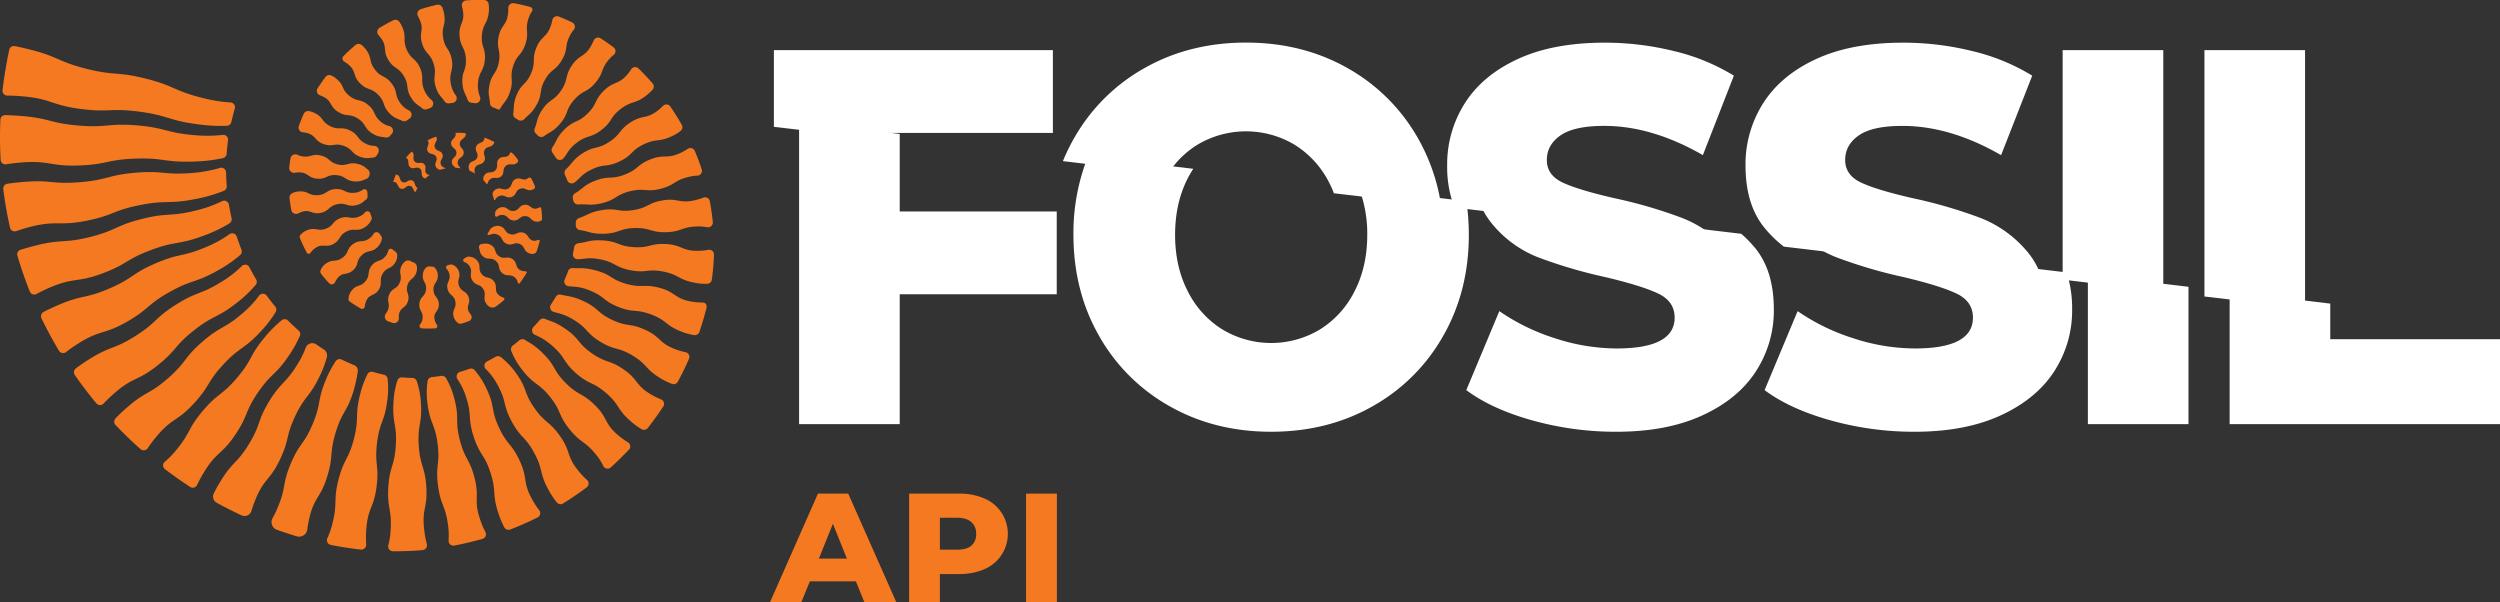<svg xmlns="http://www.w3.org/2000/svg" viewBox="0 0 1156.37 278.68"><rect x="0" y="0" width="1156.37" height="278.68" fill="#333333" stroke="none"/><defs><style>.cls-1{fill:#f47920;}.cls-2{fill:#fff;}</style></defs><g id="Layer_2" data-name="Layer 2"><g id="Layer_4" data-name="Layer 4"><path class="cls-1" d="M3.45,44.21c1.83,0,4,.1,6.62.32,13.63,1.12,13.32,4,26.87,5.81s13.85-.48,27.39,1.29,13.24,4,26.78,5.81a77.42,77.42,0,0,0,13.8.75,2.21,2.21,0,0,0,2.1-1.73c.46-2.08,1-4.15,1.6-6.22a2.21,2.21,0,0,0-2-2.85,66.92,66.92,0,0,1-13-2.11c-13.42-3.36-12.86-5.57-26.28-8.94s-14-1.16-27.37-4.53-12.84-5.57-26.24-8.93c-2.77-.7-5-1.19-6.86-1.55a2.22,2.22,0,0,0-2.59,1.72q-2,9.36-3.1,18.69A2.24,2.24,0,0,0,3.45,44.21Z"/><path class="cls-1" d="M9.64,75.18C22.86,74.08,23,77,36.3,76.55s13.17-2.73,26.43-3.18,13.32,1.82,26.56,1.37a74,74,0,0,0,13.77-1.58,2.22,2.22,0,0,0,1.78-2q.22-3.12.64-6.24a2.21,2.21,0,0,0-2.39-2.53,63.63,63.63,0,0,1-13.15.12C76.56,61.39,76.75,59.12,63.36,58s-13.56,1.17-26.93.08S23.25,54.74,9.89,53.65c-3.09-.25-5.47-.37-7.46-.4A2.23,2.23,0,0,0,.17,55.39q-.39,9.33.12,18.54A2.22,2.22,0,0,0,2.87,76C4.71,75.69,6.89,75.41,9.64,75.18Z"/><path class="cls-1" d="M39.89,102.13c12.62-2.51,12.18-4.75,24.8-7.26s13-.28,25.66-2.8a69.5,69.5,0,0,0,13.1-3.77,2.21,2.21,0,0,0,1.42-2.25q-.24-3.12-.29-6.27a2.22,2.22,0,0,0-2.79-2.14A61,61,0,0,1,88.92,80c-13,1.08-13.17-1.19-26.16-.11S50,83.19,37,84.27s-13.16-1.19-26.12-.12c-3.16.27-5.54.55-7.51.86a2.24,2.24,0,0,0-1.86,2.48q1.14,9,3.12,17.79a2.22,2.22,0,0,0,2.9,1.61c1.76-.61,3.87-1.26,6.6-2C26.62,101.8,27.26,104.65,39.89,102.13Z"/><path class="cls-1" d="M47.28,126.5c11.7-4.36,10.9-6.5,22.6-10.86s12.49-2.22,24.17-6.57a66.25,66.25,0,0,0,12.06-5.73,2.2,2.2,0,0,0,1-2.41q-.7-3.09-1.22-6.21A2.21,2.21,0,0,0,102.81,93a57.81,57.81,0,0,1-12.1,4.34c-12.26,3.07-12.81.86-25.07,3.93s-11.7,5.28-24,8.35-12.79.85-25,3.92c-3.05.76-5.31,1.43-7.17,2a2.23,2.23,0,0,0-1.42,2.74q2.5,8.41,5.73,16.56a2.23,2.23,0,0,0,3.12,1.13c1.61-.88,3.56-1.85,6.11-2.95C34.48,128.15,35.57,130.86,47.28,126.5Z"/><path class="cls-1" d="M58.43,149C69,143,67.85,141,78.4,135.09s11.65-4,22.19-9.9A61.33,61.33,0,0,0,111.05,118a2.23,2.23,0,0,0,.64-2.53c-.79-2-1.5-4-2.16-6a2.21,2.21,0,0,0-3.35-1.18,53.73,53.73,0,0,1-10.67,5.9c-11.27,4.83-12.16,2.74-23.43,7.57s-10.36,6.92-21.63,11.74-12.14,2.73-23.4,7.55c-3,1.28-5.11,2.31-6.85,3.24a2.25,2.25,0,0,0-1,3c2.47,5.1,5.18,10.08,8.08,14.95a2.23,2.23,0,0,0,3.27.61c1.44-1.13,3.2-2.39,5.57-3.9C46.38,152.44,47.87,154.93,58.43,149Z"/><path class="cls-1" d="M89.69,152.83c9.2-7.27,10.61-5.49,19.82-12.76a57,57,0,0,0,8.72-8.25,2.2,2.2,0,0,0,.24-2.59c-1.08-1.83-2.11-3.68-3.08-5.57a2.2,2.2,0,0,0-3.5-.63,50.1,50.1,0,0,1-9.12,7.12c-10.06,6.33-11.27,4.41-21.33,10.74s-8.84,8.25-18.89,14.58-11.26,4.4-21.31,10.72c-2.72,1.72-4.64,3.06-6.19,4.24a2.25,2.25,0,0,0-.48,3q4.71,6.78,10,13.14a2.23,2.23,0,0,0,3.34.09A63.6,63.6,0,0,1,52.78,182c8.82-7.76,10.67-5.54,19.89-12.82S80.47,160.11,89.69,152.83Z"/><path class="cls-1" d="M89.51,186.81c7.74-8.34,6.07-9.9,13.82-18.24s9.4-6.78,17.14-15.11a53.53,53.53,0,0,0,7-9.08,2.21,2.21,0,0,0-.18-2.59q-2-2.43-3.87-5a2.21,2.21,0,0,0-3.56-.07,47.48,47.48,0,0,1-7.46,8c-8.69,7.57-10.19,5.86-18.88,13.43S86.36,167.43,77.68,175s-10.17,5.84-18.84,13.41c-2.42,2.11-4.08,3.71-5.4,5.11a2.24,2.24,0,0,0,0,3.07Q59,202.4,65,207.74a2.22,2.22,0,0,0,3.32-.43,58.72,58.72,0,0,1,4-5.31C79.59,193.24,81.76,195.15,89.51,186.81Z"/><path class="cls-1" d="M108.72,201.24c6.19-9.13,4.3-10.41,10.49-19.54s8.07-7.85,14.25-17a52.94,52.94,0,0,0,5.24-9.34,2.12,2.12,0,0,0-.56-2.46q-2.55-2.24-4.92-4.62a2.15,2.15,0,0,0-2.9-.16,54.58,54.58,0,0,0-7.83,7.84c-7.19,8.55-5.45,10-12.64,18.56s-8.93,7.07-16.12,15.61-5.43,10-12.62,18.53a38,38,0,0,1-4.89,4.94,2.18,2.18,0,0,0,.07,3.4Q82,221.35,88,225.25a2.16,2.16,0,0,0,3.14-.9,58.54,58.54,0,0,1,3.31-6.07C100.2,208.87,102.53,210.38,108.72,201.24Z"/><path class="cls-1" d="M136.58,192.41c4.59-9.64,6.64-8.66,11.23-18.3a47.09,47.09,0,0,0,3.36-8.89,3.22,3.22,0,0,0-1.36-3.56c-1.19-.76-2.35-1.54-3.5-2.34a3.25,3.25,0,0,0-4.9,1.52,42,42,0,0,1-3.74,7.55c-5.63,9.24-7.58,8.06-13.2,17.3s-3.67,10.42-9.29,19.66-7.57,8-13.18,17.27c-1.41,2.31-2.37,4.09-3.11,5.61a3.28,3.28,0,0,0,1.35,4.33q5.64,3.09,11.52,5.82a3.31,3.31,0,0,0,4.55-2.06c.43-1.46,1-3.15,1.86-5.25,4-9.9,6.68-8.73,11.28-18.39S132,202.05,136.58,192.41Z"/><path class="cls-1" d="M155.29,200c3-9.89,5.19-9.23,8.22-19.11a63.29,63.29,0,0,0,2-9.23A2.55,2.55,0,0,0,164,169c-1.78-.77-4.47-1.94-5.9-2.66a2.2,2.2,0,0,0-2.84.74,47.41,47.41,0,0,0-4.64,8.85c-4,9.66-1.93,10.54-6,20.21s-6.14,8.78-10.18,18.45-1.93,10.53-6,20.18a43.66,43.66,0,0,1-2.34,4.84,3.8,3.8,0,0,0,2,5.46q4.53,1.6,9.18,3a3.79,3.79,0,0,0,4.85-3.17,50.65,50.65,0,0,1,.95-5.19c2.35-10.08,5.22-9.31,8.25-19.21S152.26,209.93,155.29,200Z"/><path class="cls-1" d="M177.55,173.31q-2.51-.54-5-1.28a2.21,2.21,0,0,0-2.63,1.15,43.57,43.57,0,0,0-3.39,9.45c-2.5,9.83-.29,10.39-2.79,20.23s-4.7,9.26-7.19,19.09-.29,10.38-2.78,20.2a37.1,37.1,0,0,1-2.35,6.8,2.22,2.22,0,0,0,1.58,3.1q7,1.41,13.93,2.15a2.22,2.22,0,0,0,2.45-2.35,48,48,0,0,1,.06-7.15c.75-10,3.51-9.73,4.75-19.67s-1-10.23.21-20.17,3.5-9.65,4.73-19.59a40.1,40.1,0,0,0,.17-10A2.21,2.21,0,0,0,177.55,173.31Z"/><path class="cls-1" d="M196.2,244.81c-1.11-9.65,1.64-9.89,1-19.58s-2.89-9.53-3.51-19.21,1.65-9.82,1-19.49a38.34,38.34,0,0,0-1.87-10.14,2.2,2.2,0,0,0-2.07-1.57c-1.55,0-3.09-.14-4.64-.28a2.21,2.21,0,0,0-2.34,1.58A39.18,39.18,0,0,0,182,186.21c-.6,9.8,1.68,9.94,1.08,19.74s-2.87,9.65-3.47,19.45,1.68,9.92,1.08,19.71a35.39,35.39,0,0,1-1.08,7.11,2.22,2.22,0,0,0,2.13,2.78c4.62,0,9.2-.15,13.75-.55a2.23,2.23,0,0,0,1.95-2.79A43.63,43.63,0,0,1,196.2,244.81Z"/><path class="cls-1" d="M222,240c-3-8.9-.14-9.74-2.46-18.84s-4.53-8.53-6.85-17.63-.11-9.64-2.43-18.73a37.25,37.25,0,0,0-3.87-9.77,2.19,2.19,0,0,0-2.32-1.16c-1.43.22-2.87.41-4.32.55a2.21,2.21,0,0,0-2,2,37.44,37.44,0,0,0,0,10.37c1.21,9.42,3.47,9.13,4.67,18.56s-1.05,9.71.16,19.12,3.46,9.12,4.67,18.53a33.16,33.16,0,0,1,.24,7,2.22,2.22,0,0,0,2.62,2.35c4.41-.84,8.78-1.87,13.07-3.09a2.22,2.22,0,0,0,1.35-3.17A38.26,38.26,0,0,1,222,240Z"/><path class="cls-1" d="M246,230.74c-4.33-8-1.77-9.27-5.57-17.52s-5.86-7.3-9.66-15.54-1.73-9.19-5.52-17.43a37,37,0,0,0-5.61-8.93,2.22,2.22,0,0,0-2.51-.73c-1.41.51-2.84,1-4.29,1.4a2.22,2.22,0,0,0-1.29,3.33,31.34,31.34,0,0,1,4.06,8.46c2.82,8.75.65,9.45,3.48,18.19s5,8,7.81,16.78.66,9.43,3.48,18.17a39.28,39.28,0,0,0,2.89,7,2.23,2.23,0,0,0,2.77,1q6.44-2.49,12.61-5.57a2.23,2.23,0,0,0,.77-3.34A37.08,37.08,0,0,1,246,230.74Z"/><path class="cls-1" d="M267.38,217.59c-5.5-6.85-3.21-8.56-8.25-15.77s-6.89-5.88-11.92-13.07-3.16-8.5-8.18-15.69a36.15,36.15,0,0,0-7.19-7.75,2.19,2.19,0,0,0-2.6-.28c-1.29.74-2.59,1.46-3.92,2.12a2.24,2.24,0,0,0-.67,3.52,29.91,29.91,0,0,1,5.63,7.59c4.21,7.82,2.21,8.9,6.42,16.73s6.22,6.74,10.43,14.55,2.2,8.89,6.4,16.71a38.23,38.23,0,0,0,4,6.14,2.24,2.24,0,0,0,2.91.5c3.75-2.32,7.4-4.82,10.93-7.46a2.23,2.23,0,0,0,.17-3.42A36.21,36.21,0,0,1,267.38,217.59Z"/><path class="cls-1" d="M290.45,204.58a33.45,33.45,0,0,1-4.64-3.35c-6.46-5.51-4.47-7.68-10.48-13.68s-7.62-4.37-13.63-10.36-4.39-7.6-10.4-13.59c-3.93-3.93-5.85-4.71-8.47-6.38a2.2,2.2,0,0,0-2.6.18c-1,.83-2,1.63-3,2.4a2.2,2.2,0,0,0-.66,2.74,36.39,36.39,0,0,0,5.4,9.08c5.36,6.72,7.14,5.3,12.49,12s3.56,8.14,8.91,14.85,7.13,5.29,12.47,12a23.91,23.91,0,0,1,3.16,5,2.22,2.22,0,0,0,3.51.75q4.36-4,8.44-8.26A2.22,2.22,0,0,0,290.45,204.58Z"/><path class="cls-1" d="M305.69,184.7a32.64,32.64,0,0,1-4.88-2.44c-7-4.22-5.5-6.61-12.23-11.3s-8-2.82-14.76-7.51-5.42-6.55-12.14-11.24c-4.58-3.19-6.59-3.46-9.57-4.71a2.23,2.23,0,0,0-2.54.62c-.92,1.09-1.87,2.13-2.84,3.15a2.22,2.22,0,0,0,.58,3.54A29.59,29.59,0,0,1,255.5,160c6.24,5.48,4.73,7.2,11,12.68s7.73,3.76,14,9.24,4.72,7.18,10.94,12.66a33.15,33.15,0,0,0,5.33,3.94,2.23,2.23,0,0,0,2.87-.55q3.76-4.8,7.16-9.95A2.21,2.21,0,0,0,305.69,184.7Z"/><path class="cls-1" d="M317.12,162.9a29.94,29.94,0,0,1-5-1.47c-7.41-2.83-6.31-5.44-13.5-8.79s-8.14-1.27-15.32-4.61-6.22-5.4-13.4-8.74c-5.16-2.4-7.07-2.15-10.43-3a2.23,2.23,0,0,0-2.44,1.05c-.7,1.2-1.43,2.37-2.19,3.52a2.22,2.22,0,0,0,1.14,3.36c2.73.87,4.88,1,9.26,3.64,6.86,4.16,5.68,6.11,12.53,10.27s8,2.21,14.88,6.36,5.66,6.1,12.51,10.26a30.71,30.71,0,0,0,5.67,2.81,2.23,2.23,0,0,0,2.71-1q2.78-5.16,5.16-10.59A2.23,2.23,0,0,0,317.12,162.9Z"/><path class="cls-1" d="M319.5,139.43c-7.53-1.39-6.88-4.23-14.27-6.25s-8,.19-15.36-1.83-6.77-4.21-14.15-6.22c-5.49-1.5-7.16-.89-10.73-1.14a2.2,2.2,0,0,0-2.26,1.47c-.16.48-.33,1-.52,1.45-.31.79-.66,1.57-1,2.33a2.22,2.22,0,0,0,1.68,3.13c2.89.4,4.93,0,9.69,1.91,7.21,2.82,6.38,4.94,13.6,7.76s8,.7,15.24,3.51,6.37,4.94,13.57,7.75a26.35,26.35,0,0,0,6.09,1.71,2.24,2.24,0,0,0,2.43-1.49c1.19-3.54,2.28-7.15,3.22-10.83.41-2.16-.48-2.8-2.16-2.76A26.71,26.71,0,0,1,319.5,139.43Z"/><path class="cls-1" d="M327.57,115.55a25.79,25.79,0,0,1-4.71.46c-7.39.14-7.34-2.7-14.72-3.12s-7.5,1.85-14.88,1.43-7.23-2.7-14.6-3.12c-5.84-.33-7.14.87-11.09,1.3a2.22,2.22,0,0,0-2,1.87q-.24,1.45-.54,2.91a2.2,2.2,0,0,0,2.17,2.63c3.2,0,5-1,10.19,0,7.35,1.42,6.91,3.66,14.25,5.09s7.77-.81,15.1.61,6.89,3.67,14.22,5.09a25.6,25.6,0,0,0,6.16.58,2.23,2.23,0,0,0,2.13-1.93,114.62,114.62,0,0,0,1-11.63A2.22,2.22,0,0,0,327.57,115.55Z"/><path class="cls-1" d="M306.65,92.67c-7,1.13-6.68,3.38-13.72,4.5s-7.39-1.13-14.42,0c-5.79.92-6.65,2.37-10.64,3.66a2.25,2.25,0,0,0-1.54,2.2c0,.4,0,.8,0,1.21a2.23,2.23,0,0,0,2,2.2c3.89.52,5.18,1.83,10.91,1.68,7.21-.18,7.16-2.46,14.37-2.64s7.26,2.1,14.46,1.92,7.15-2.46,14.35-2.65a20.82,20.82,0,0,1,4.6.35,2.23,2.23,0,0,0,2.69-2.37c-.32-3.26-.79-6.5-1.39-9.7a2.22,2.22,0,0,0-3-1.62,25.67,25.67,0,0,1-4.1,1.25C314.22,94.24,313.69,91.55,306.65,92.67Z"/><path class="cls-1" d="M301,73.66c-6.41,2.48-5.59,4.6-12,7.08s-7.23.35-13.64,2.83c-5.29,2-5.74,3.78-9.31,5.77a2.24,2.24,0,0,0-1.09,2.45c.08.34.15.69.23,1a2.24,2.24,0,0,0,2.41,1.79c3.95-.35,5.38.73,10.85-.6,6.77-1.66,6.23-3.87,13-5.53s7.29.57,14-1.09,6.21-3.86,13-5.51a19,19,0,0,1,4.13-.6,2.22,2.22,0,0,0,2-2.91q-1.42-4.31-3.18-8.49a2.21,2.21,0,0,0-3.27-1,25.58,25.58,0,0,1-3.39,1.88C308.45,73.7,307.38,71.18,301,73.66Z"/><path class="cls-1" d="M281.77,65.66c-5.56,3.6-6.8,1.69-12.37,5.29-4.57,3-4.66,4.66-7.56,7.27a2.26,2.26,0,0,0-.55,2.58c.39.86.75,1.74,1.1,2.63a2.21,2.21,0,0,0,3.33,1c2.73-2,3.25-3.82,7.87-6,6.05-2.92,7-.87,13.08-3.79s5.05-5,11.08-7.88,7-.86,13.06-3.77a21.79,21.79,0,0,0,4-2.41,2.22,2.22,0,0,0,.56-2.83c-1.65-2.9-3.42-5.74-5.31-8.49a2.21,2.21,0,0,0-3.42-.25,23.08,23.08,0,0,1-2.54,2.24c-5.26,4-6.89,1.75-12.46,5.36S287.33,62.06,281.77,65.66Z"/><path class="cls-1" d="M271.81,52.51c-4.55,4.49-6.15,2.86-10.7,7.35-3.68,3.62-3.47,5.27-5.56,8.23a2.22,2.22,0,0,0,0,2.57c.54.76,1.06,1.54,1.57,2.32a2.19,2.19,0,0,0,3.48.29c2-2.3,2.2-4.18,6-7.1,5.12-3.94,6.51-2.14,11.64-6.08s3.73-5.75,8.86-9.68,6.5-2.13,11.62-6.07a21.35,21.35,0,0,0,3.14-2.87,2.23,2.23,0,0,0,0-2.9q-3.1-3.59-6.52-6.91a2.2,2.2,0,0,0-3.38.39,21.62,21.62,0,0,1-1.84,2.44c-4.17,4.86-6.22,2.94-10.78,7.43S276.36,48,271.81,52.51Z"/><path class="cls-1" d="M259.59,41.78c-3.43,5.11-5.33,3.84-8.76,8.95-2.68,4-2.21,5.63-3.47,8.61a2.25,2.25,0,0,0,.54,2.5c.32.29.63.59.93.88a2.24,2.24,0,0,0,2.94.18c2.55-1.92,4.16-2,7.3-5.68,4.07-4.72,2.34-6.21,6.42-10.93s5.79-3.23,9.85-7.94,2.34-6.2,6.4-10.92a15.23,15.23,0,0,1,2.13-2.05,2.21,2.21,0,0,0-.06-3.49c-1.93-1.44-3.92-2.83-5.95-4.15a2.21,2.21,0,0,0-3.25,1,22.55,22.55,0,0,1-1.23,2.49c-3.05,5.36-5.38,3.92-8.82,9S263,36.67,259.59,41.78Z"/><path class="cls-1" d="M239,43.88c-1.73,4.18-1.12,5.6-1.58,8.52a2.23,2.23,0,0,0,1,2.28l1.25.77a2.26,2.26,0,0,0,2.88-.39c1.95-2.1,3.46-2.61,5.64-6.52,2.93-5.24.94-6.35,3.87-11.59S257,32.83,260,27.59s.94-6.34,3.86-11.57a14.26,14.26,0,0,1,1.54-2.25,2.2,2.2,0,0,0-.75-3.4c-2-1-4.07-1.86-6.17-2.71a2.22,2.22,0,0,0-3,1.65,19,19,0,0,1-.66,2.48c-1.85,5.65-4.41,4.7-6.68,10.18s-.17,6.36-2.44,11.83S241.28,38.41,239,43.88Z"/><path class="cls-1" d="M226.35,39.55c-.79,4.15.15,5.5.3,8.2a2.25,2.25,0,0,0,1.53,2c.52.17,1.62.61,2.3.89a.68.68,0,0,0,.83-.31c1.67-3.11,3.2-3.51,4.67-8.09,1.78-5.5-.39-6.2,1.39-11.7s3.94-4.79,5.71-10.29-.4-6.19,1.38-11.68a11.94,11.94,0,0,1,1.6-3.32,1.29,1.29,0,0,0-.72-2c-.69-.2-1.39-.39-2.09-.56q-2.75-.69-5.5-1.19a2.23,2.23,0,0,0-2.65,2.22A19.19,19.19,0,0,1,235,6.21c-.62,5.68-3.32,5.28-4.38,10.9s1.18,6,.11,11.65S227.41,33.94,226.35,39.55Z"/><path class="cls-1" d="M215.49,27.22c.33,5.48-1.94,5.62-1.61,11.1.25,4.16,1.51,5.08,2.33,7.66a2.26,2.26,0,0,0,1.93,1.58c.51,0,1,.1,1.53.17a2.21,2.21,0,0,0,2.41-2.84,14,14,0,0,1-1-6.43c.46-5.55,2.73-5.36,3.19-10.9s-1.82-5.73-1.36-11.26,2.73-5.35,3.18-10.88a15.29,15.29,0,0,0-.05-3.53A2.21,2.21,0,0,0,223.94,0q-4.19-.11-8.31.17a2.22,2.22,0,0,0-1.93,2.86,18.22,18.22,0,0,1,.45,2.09c.85,5.44-1.93,5.74-1.6,11.23S215.16,21.73,215.49,27.22Z"/><path class="cls-1" d="M194.19,9.25c2.08,4.87-.54,5.84,1.05,10.89s3.76,4.36,5.34,9.4-.59,5.73,1,10.77c1.19,3.78,2.6,4.35,4,6.5a2.23,2.23,0,0,0,2.21,1c.5-.07,1-.14,1.5-.19a2.22,2.22,0,0,0,1.63-3.38,12.77,12.77,0,0,1-2.42-5.65c-.88-5.27,1.36-5.65.48-10.93s-3.13-4.89-4-10.16,1.36-5.64.48-10.91a15.41,15.41,0,0,0-.8-3,2.26,2.26,0,0,0-2.57-1.38q-3.83.87-7.55,2.07a2.22,2.22,0,0,0-1.17,3.25A17.94,17.94,0,0,1,194.19,9.25Z"/><path class="cls-1" d="M176.22,17.66c3.05,4.07.74,5.63,3.37,10s4.58,3.17,7.2,7.53.68,5.52,3.3,9.88c1.93,3.19,3.4,3.45,5.15,5a2.22,2.22,0,0,0,2.33.42L198.9,50a2.21,2.21,0,0,0,.78-3.71,11.2,11.2,0,0,1-3.35-4.43c-2.05-4.72,0-5.63-2-10.35s-4.13-3.8-6.18-8.51,0-5.62-2-10.33a13.37,13.37,0,0,0-1.48-2.65,2.22,2.22,0,0,0-2.77-.65c-2.17,1.09-4.28,2.26-6.35,3.52a2.21,2.21,0,0,0-.47,3.37A16.46,16.46,0,0,1,176.22,17.66Z"/><path class="cls-1" d="M166.48,38.49c3.43,3.49,5.06,1.89,8.48,5.38s1.8,5.07,5.22,8.55c2.42,2.47,3.87,2.46,5.78,3.43a2.23,2.23,0,0,0,2.32-.19c.38-.27.76-.54,1.15-.8a2.21,2.21,0,0,0-.24-3.78,9.89,9.89,0,0,1-3.87-3.18c-3-3.94-1.16-5.32-4.14-9.26s-4.8-2.56-7.78-6.5-1.15-5.31-4.13-9.25a12.88,12.88,0,0,0-2-2.1,2.19,2.19,0,0,0-2.79,0c-1.92,1.61-3.78,3.32-5.56,5.09a1.67,1.67,0,0,0,.3,2.62,12.71,12.71,0,0,1,1.89,1.32C164.93,33,163.05,35,166.48,38.49Z"/><path class="cls-1" d="M148,44.09a14.27,14.27,0,0,1,1.5.64c4.22,2.07,2.87,4.49,6.85,7s5.18.58,9.15,3.08,2.76,4.43,6.73,6.93c2.71,1.71,4.09,1.43,6,1.83a2.26,2.26,0,0,0,2.17-.73l.78-.86a2.21,2.21,0,0,0-1.09-3.67,9.12,9.12,0,0,1-3.92-2c-3.66-3-2.22-4.77-5.89-7.79s-5.11-1.26-8.77-4.27-2.21-4.77-5.86-7.77a11.12,11.12,0,0,0-2.43-1.58,2.21,2.21,0,0,0-2.67.7c-1.28,1.7-2.49,3.45-3.65,5.24A2.2,2.2,0,0,0,148,44.09Z"/><path class="cls-1" d="M140.09,61.2a14.1,14.1,0,0,1,1.68.27c4.4,1,3.63,3.67,7.9,5.16s5-.67,9.26.81,3.51,3.63,7.76,5.11c2.75,1,4,.48,5.71.37a2.5,2.5,0,0,0,2.07-1.32l.48-.92a2.2,2.2,0,0,0-1.9-3.23,8.25,8.25,0,0,1-3.87-1c-4.09-2-3.09-4-7.18-6.06s-5.09,0-9.18-2-3.08-4-7.16-6.06a10.32,10.32,0,0,0-2.71-.94,2.3,2.3,0,0,0-2.5,1.34q-1.19,2.67-2.19,5.44A2.2,2.2,0,0,0,140.09,61.2Z"/><path class="cls-1" d="M136.38,79.92a10.74,10.74,0,0,1,1.76-.18c4.33-.12,4.27,2.59,8.59,2.91s4.48-2,8.8-1.65,4.14,2.59,8.45,2.9c2.79.21,3.83-.56,5.39-1.11a2.32,2.32,0,0,0,1.48-1.65l.09-.4a2.25,2.25,0,0,0-.79-2.32c-1.32-1-2.12-2-4.85-2.63-4.26-1-4.77,1.25-9,.28s-3.76-3.19-8-4.16-4.77,1.26-9,.29a8.23,8.23,0,0,1-1.68-.57,2.26,2.26,0,0,0-3.25,1.61c-.24,1.43-.44,2.86-.59,4.29A2.22,2.22,0,0,0,136.38,79.92Z"/><path class="cls-1" d="M148.34,98.47c4-.87,3.57-3.1,7.63-4s4.53,1.36,8.59.48c2.72-.58,3.42-1.7,4.79-2.69a1.59,1.59,0,0,0,.67-1.41c-.05-.7,0-1.39-.13-2.15a1.32,1.32,0,0,0-2-1,7.75,7.75,0,0,1-4.22,1.5c-4.19.27-4.34-2-8.52-1.73s-4,2.54-8.21,2.81-4.33-2-8.51-1.74a8,8,0,0,0-3.36.87,2.19,2.19,0,0,0-1.15,2.18c.2,1.84.47,3.67.81,5.47A2.26,2.26,0,0,0,138,98.7,12.23,12.23,0,0,1,139.6,98C143.54,96.68,144.27,99.34,148.34,98.47Z"/><path class="cls-1" d="M141.9,116.85a1,1,0,0,0,1.73.09,8.48,8.48,0,0,1,2.28-2.24c3.26-2.29,4.7.07,8.22-1.8s2.45-3.88,6-5.75,4.57.15,8.08-1.72a8.07,8.07,0,0,0,3.41-3.44,1.85,1.85,0,0,0,.24-1.63c-.19-.55-.38-1.12-.55-1.65a1.44,1.44,0,0,0-2.44-.52,6.71,6.71,0,0,1-3.08,2.11c-3.78,1.38-4.56-.77-8.34.61s-3,3.51-6.78,4.88-4.54-.78-8.31.59a7.41,7.41,0,0,0-3.48,2.41,1.13,1.13,0,0,0-.21,1.18A69.8,69.8,0,0,0,141.9,116.85Z"/><path class="cls-1" d="M152.25,131a1.66,1.66,0,0,0,2.71-.45,9,9,0,0,1,1.21-1.92c2.42-3,4.44-1.08,7.21-3.7s1.2-4.28,4-6.91,4.33-1,7.09-3.58a7,7,0,0,0,2.12-3.75,1.62,1.62,0,0,0-.23-1.4l-.85-1.23a1.64,1.64,0,0,0-2.77.19,6.25,6.25,0,0,1-1.86,2c-3.13,2.25-4.46.4-7.59,2.65s-1.79,4.1-4.92,6.35-4.44.39-7.56,2.64a6.73,6.73,0,0,0-2.49,3,1.68,1.68,0,0,0,.2,1.75Q150.26,128.94,152.25,131Z"/><path class="cls-1" d="M166.81,142.7a1.29,1.29,0,0,0,1.95-1,7.27,7.27,0,0,1,.66-2.54c1.47-3.35,3.91-2.08,5.8-5.21s-.06-4.3,1.83-7.43,3.83-1.94,5.72-5a6,6,0,0,0,.95-3.57,1.79,1.79,0,0,0-.68-1.4l-1.49-1.21a1.23,1.23,0,0,0-2,.72,5.93,5.93,0,0,1-1.21,2.42c-2.31,2.88-4.09,1.45-6.4,4.33s-.52,4.3-2.82,7.18-4.08,1.45-6.37,4.31a6.65,6.65,0,0,0-1.55,3.93,1.25,1.25,0,0,0,.51,1.23C163.36,140.59,165.06,141.67,166.81,142.7Z"/><path class="cls-1" d="M192.62,125.91a5.59,5.59,0,0,0,.16-2.87,2.24,2.24,0,0,0-1.36-1.6h0c-.57-.23-1.13-.48-1.68-.74a2.24,2.24,0,0,0-2.35.22,5.56,5.56,0,0,0-1.79,2.39c-1.39,3.24.7,4.14-.7,7.39s-3.49,2.33-4.88,5.57.7,4.13-.69,7.36a5.36,5.36,0,0,1-.81,1.35,2.32,2.32,0,0,0,1,3.66c.7.25,1.4.49,2.11.72a2.18,2.18,0,0,0,2.85-2.21,6.78,6.78,0,0,1,.06-1.59c.48-3.47,3.2-2.89,4.17-6.25s-1.21-4-.24-7.34S191.64,129.25,192.62,125.91Z"/><path class="cls-1" d="M200.51,134.07c-.12-3.33,2.15-3.41,2-6.74a5.16,5.16,0,0,0-1.12-3.18,2,2,0,0,0-1.49-.84l-1.17-.08a2.28,2.28,0,0,0-1.95.84,5.12,5.12,0,0,0-1.2,2.89c-.4,3.36,1.87,3.62,1.47,7s-2.67,3.07-3.06,6.42,1.86,3.61,1.46,6.95a4.88,4.88,0,0,1-1.17,2.75,1.11,1.11,0,0,0,.8,1.8,51.48,51.48,0,0,0,6.21,0,1,1,0,0,0,.8-1.61,6.67,6.67,0,0,1-1.1-2.65c-.63-3.28,2.14-3.6,2-6.94S200.63,137.41,200.51,134.07Z"/><path class="cls-1" d="M209.76,146.18a5.14,5.14,0,0,0,1.83,3,2,2,0,0,0,2,.48c1.09-.33,2.16-.69,3.23-1.09a2,2,0,0,0,.87-3.17,7,7,0,0,1-.76-1.1c-1.55-2.8.93-3.95-.2-6.94s-3.27-2.18-4.4-5.17,1-3.78-.13-6.76a5,5,0,0,0-2.29-2.7,2.11,2.11,0,0,0-1.77-.33l-1,.24a1.08,1.08,0,0,0-.5,1.82,4.57,4.57,0,0,1,1.22,2.33c.68,3.16-1.54,3.64-.86,6.79s2.92,2.66,3.6,5.81S209.08,143,209.76,146.18Z"/><path class="cls-1" d="M224.77,140.21a4.46,4.46,0,0,0,1.66,1.69,2.88,2.88,0,0,0,3.11-.24c1.22-.89,2.41-1.83,3.55-2.82a.69.69,0,0,0-.25-1.18,5.59,5.59,0,0,1-2.24-1.3c-2.25-2.06-.26-3.93-2.19-6.31s-3.69-.93-5.6-3.3-.14-3.8-2.06-6.17a5,5,0,0,0-3.18-1.79,2.55,2.55,0,0,0-2.1.33l-.78.48a.91.91,0,0,0,.12,1.62,4.46,4.46,0,0,1,2.43,2c1.59,2.64-.37,3.81,1.22,6.46s3.53,1.46,5.11,4.1S223.19,137.57,224.77,140.21Z"/><path class="cls-1" d="M240.38,131a51.88,51.88,0,0,0,3.2-4.75.51.51,0,0,0-.44-.76,5.1,5.1,0,0,1-2.32-.46c-2.67-1.18-1.35-3.6-3.79-5.2s-3.69.32-6.12-1.28-1.18-3.49-3.61-5.09c-1.73-1.12-2.79-.72-4.15-.66a1.67,1.67,0,0,0-1.29.56l0,0a1.53,1.53,0,0,0-.24,1.46c.43,1.26.24,2.42,1.78,3.75,2.22,1.93,3.71.21,5.94,2.14s.72,3.64,2.94,5.57,3.71.2,5.92,2.12a3.93,3.93,0,0,1,1.33,2.36A.5.5,0,0,0,240.38,131Z"/><path class="cls-1" d="M230.09,108.49c2.59,1.09,1.7,3.19,4.28,4.28s3.47-1,6,.07,1.69,3.18,4.26,4.27a3.89,3.89,0,0,0,2,.32,2,2,0,0,0,1.67-1.36c.45-1.34.86-2.71,1.21-4.11.09-.37.28-.88,0-1-.55-.25-1.28.54-2.58.39-2.76-.31-2.24-3-4.92-3.73s-3.29,1.45-6,.7-2-2.94-4.72-3.69a4.4,4.4,0,0,0-3.31.43,2.64,2.64,0,0,0-1.33,1.16,19.07,19.07,0,0,1-1,1.65c-.26.39-.09,1,.54.8C227.41,108.38,228.43,107.79,230.09,108.49Z"/><path class="cls-1" d="M232.36,99.42c2.67.14,2.54,2.41,5.21,2.56s2.78-2.14,5.44-2,2.54,2.41,5.19,2.56a3.41,3.41,0,0,0,2.21-.58.71.71,0,0,0,.31-.58,41.85,41.85,0,0,0-.34-4.9.66.66,0,0,0-1-.49,4.75,4.75,0,0,1-1.08.44c-2.55.71-3-2-5.69-1.69s-2.4,2.54-5,2.81-2.86-2-5.49-1.72a3.75,3.75,0,0,0-2.54,1.38,2,2,0,0,0-.54,1.23c0,.32-.05.64-.09,1a.72.72,0,0,0,1.14.67A3.44,3.44,0,0,1,232.36,99.42Z"/><path class="cls-1" d="M231.06,90.62c2.4-.83,3.14,1.33,5.55.5s1.65-3,4-3.81,3.13,1.33,5.52.5a3.3,3.3,0,0,0,1-.55,1,1,0,0,0,.28-1.17c-.49-1.16-1-2.31-1.61-3.42a1,1,0,0,0-1.55-.29l-.13.11c-2,1.53-3.46-.76-5.71.4s-1.19,3.19-3.42,4.35-3.29-.87-5.52.29a3,3,0,0,0-1.5,1.59,2,2,0,0,0,0,1.43,18.44,18.44,0,0,1,.54,1.79.29.29,0,0,0,.53.08A3.37,3.37,0,0,1,231.06,90.62Z"/><path class="cls-1" d="M226.62,83c1.84-1.57,3.32.17,5.16-1.4s.36-3.3,2.2-4.87,3.31.17,5.15-1.39q.18-.16.33-.33a1,1,0,0,0,0-1.21c-1.07-1.56-2.55-3.3-3.11-3.3s-.52.61-.68.87c-1.26,2-3.43.44-5,2.24s.11,3.3-1.49,5.09-3.29.27-4.89,2.06a2.84,2.84,0,0,0-.75,2.07,1.18,1.18,0,0,0,.33.81c.37.39.72.8,1,1.22a.43.43,0,0,0,.77-.17A2.81,2.81,0,0,1,226.62,83Z"/><path class="cls-1" d="M219.78,77.51c1.1-2,3.1-.93,4.2-3s-.9-3.1.19-5.12,3.1-.92,4.19-2.93a2.9,2.9,0,0,0,.29-.78,38.48,38.48,0,0,0-4.58-2.05,3.16,3.16,0,0,1,0,.51c-.41,2.25-3,1.52-3.83,3.65s1.3,3,.48,5.07-3,1.3-3.77,3.42a3.15,3.15,0,0,0,.32,2.73,18.78,18.78,0,0,1,2.52,1.31A3.44,3.44,0,0,1,219.78,77.51Z"/><path class="cls-1" d="M211.71,74.94c.25-2.17,2.51-1.91,2.76-4.08s-2-2.42-1.78-4.58,2.51-1.91,2.75-4.07a4.7,4.7,0,0,0,0-.6,31.29,31.29,0,0,0-4.83-.16,1.31,1.31,0,0,1,.1.27c.52,2.1-2.15,2.48-2.06,4.65s2.37,2.07,2.47,4.23S208.92,72.85,209,75c.06,1.41,1,1.87,1.71,2.6a18.67,18.67,0,0,1,2.37.26C212.51,77,211.55,76.38,211.71,74.94Z"/><path class="cls-1" d="M203.9,76c-.69-2,1.46-2.71.76-4.66s-2.83-1.18-3.52-3.13,1.46-2.7.77-4.64a2.12,2.12,0,0,0-.19-.37,30.22,30.22,0,0,0-4,1.74.76.76,0,0,1,.09.09c1.31,1.59-.93,3.07,0,4.9s3,.76,3.92,2.57-1.06,2.88-.11,4.69a2.71,2.71,0,0,0,2,1.35,20,20,0,0,1,2.59-.65C205.39,77.43,204.34,77.25,203.9,76Z"/><path class="cls-1" d="M197.34,80.33c-1.37-1.39.25-3-1.12-4.39s-3,.21-4.37-1.19.26-3-1.11-4.38a3,3,0,0,0-.32-.24,32.63,32.63,0,0,0-2.71,2.92l.15,0c1.76.85.34,3.13,1.88,4.33s2.93-.61,4.47.59.13,3,1.66,4.18a1.88,1.88,0,0,0,.89.39,19.33,19.33,0,0,1,2.06-1.65A2.05,2.05,0,0,1,197.34,80.33Z"/><path class="cls-1" d="M190.59,83.47c-1.73-.66-2.54,1.47-4.27.81s-.92-2.79-2.64-3.44a2.11,2.11,0,0,0-.57-.13,30.78,30.78,0,0,0-1.22,3.46,2.46,2.46,0,0,1,.4,0c1.84.05,1.48,2.69,3.27,3.14s2.34-1.76,4.13-1.31c1.57.4,1.33,2.16,2.47,2.88a19,19,0,0,1,1-1.94C191.53,86.22,192.3,84.12,190.59,83.47Z"/><polygon class="cls-2" points="487.01 61.5 487.01 23.2 357.96 23.2 357.96 58.67 404.5 64.19 404.5 61.5 487.01 61.5"/><polygon class="cls-2" points="369.62 196.19 416.16 196.19 416.16 136.12 488.79 136.12 488.79 97.82 416.16 97.82 416.16 61.97 369.62 56.45 369.62 196.19"/><path class="cls-2" d="M623.23,31.46Q602.42,19.7,576.34,19.7t-46.9,11.76A85.39,85.39,0,0,0,496.77,64a86.67,86.67,0,0,0-5.12,10.53l48.68,5.77A42.85,42.85,0,0,1,553.77,67a43.86,43.86,0,0,1,45.13,0,44,44,0,0,1,16,17.65A49.27,49.27,0,0,1,617,89.39l49.63,5.89A89.25,89.25,0,0,0,655.91,64,85.48,85.48,0,0,0,623.23,31.46Z"/><path class="cls-2" d="M632.42,108.59q0,14.76-5.88,26.15a43.82,43.82,0,0,1-16,17.65,43.8,43.8,0,0,1-45.13,0,43.85,43.85,0,0,1-16-17.65q-5.88-11.39-5.87-26.15t5.87-26.16c.79-1.53,1.65-3,2.55-4.35l-48.68-5.77a95.62,95.62,0,0,0-6.76,36.28q0,26,11.87,46.8a85.35,85.35,0,0,0,32.68,32.54q20.8,11.77,46.89,11.77t46.9-11.77a85.32,85.32,0,0,0,32.67-32.54q11.87-20.77,11.87-46.8a104.72,104.72,0,0,0-1.13-15.53l-49.63-5.89A58.59,58.59,0,0,1,632.42,108.59Z"/><path class="cls-2" d="M690,103.33A52.11,52.11,0,0,0,711.4,119a222.77,222.77,0,0,0,31,9.14q16.92,4,24.56,7.63t7.64,11.14q0,14.26-26.79,14.27a92.07,92.07,0,0,1-28.68-4.76,95.78,95.78,0,0,1-25.62-12.51l-15.28,36.54q11.75,8.76,30.55,14a143.62,143.62,0,0,0,38.79,5.26q23.5,0,40-7.64t24.68-20.4a51.51,51.51,0,0,0,8.23-28.53q0-18.27-9.05-28.91a57.45,57.45,0,0,0-6-6.09l-121-14.35A35.18,35.18,0,0,0,690,103.33Z"/><path class="cls-2" d="M747.23,91.78Q730.54,88,723,84.53T715.49,74q0-7,6.35-11.39t20.22-4.38q22.08,0,45.6,13.52L802,35a94.65,94.65,0,0,0-27.74-11.38,133,133,0,0,0-32-3.88q-23.74,0-40.08,7.51t-24.56,20.4a52.55,52.55,0,0,0-8.23,28.91A52.39,52.39,0,0,0,672.75,96l121,14.35a52.58,52.58,0,0,0-15.42-9.43A216.86,216.86,0,0,0,747.23,91.78Z"/><path class="cls-2" d="M849.38,119a223.18,223.18,0,0,0,31,9.14q16.92,4,24.56,7.63t7.64,11.14q0,14.26-26.79,14.27a92.07,92.07,0,0,1-28.68-4.76,95.78,95.78,0,0,1-25.62-12.51l-15.28,36.54q11.75,8.76,30.56,14a143.49,143.49,0,0,0,38.78,5.26q23.5,0,40-7.64t24.68-20.4a51.51,51.51,0,0,0,8.23-28.53A53.92,53.92,0,0,0,955.92,126L836.78,111.85A51.16,51.16,0,0,0,849.38,119Z"/><path class="cls-2" d="M916.35,100.92a216.86,216.86,0,0,0-31.14-9.14Q868.52,88,861,84.53T853.48,74q0-7,6.34-11.39T880,58.24q22.1,0,45.6,13.52L940,35a94.65,94.65,0,0,0-27.74-11.38,133,133,0,0,0-32-3.88q-23.74,0-40.08,7.51t-24.56,20.4a52.55,52.55,0,0,0-8.23,28.91q0,18.27,8.93,29a55.14,55.14,0,0,0,8.79,8.52L944.27,128.2a35.43,35.43,0,0,0-6.52-11.76A53.82,53.82,0,0,0,916.35,100.92Z"/><polygon class="cls-2" points="965.74 196.19 1012.28 196.19 1012.28 132.66 965.74 127.14 965.74 196.19"/><polygon class="cls-2" points="954.08 23.2 954.08 129.36 1000.62 134.88 1000.62 23.2 954.08 23.2"/><polygon class="cls-2" points="1077.86 140.43 1031.32 134.91 1031.32 196.19 1156.37 196.19 1156.37 156.89 1077.86 156.89 1077.86 140.43"/><polygon class="cls-2" points="1066.2 23.2 1019.66 23.2 1019.66 137.14 1066.2 142.65 1066.2 23.2"/><path class="cls-1" d="M395.9,268.9H374.6l-4,9.78H356.11l22.23-50.36h14l22.31,50.36H399.86Zm-4.17-10.51-6.48-16.11-6.47,16.11Z"/><path class="cls-1" d="M455.4,230.59a17.76,17.76,0,0,1,0,32.66,28.7,28.7,0,0,1-11.87,2.27h-8.78v13.16H420.51V228.32h23A28.54,28.54,0,0,1,455.4,230.59Zm-6.11,21.8a6.78,6.78,0,0,0,2.23-5.44,6.88,6.88,0,0,0-2.23-5.46q-2.24-2-6.62-2h-7.92v14.75h7.92Q447.05,254.29,449.29,252.39Z"/><path class="cls-1" d="M474.61,228.32h14.25v50.36H474.61Z"/></g></g></svg>